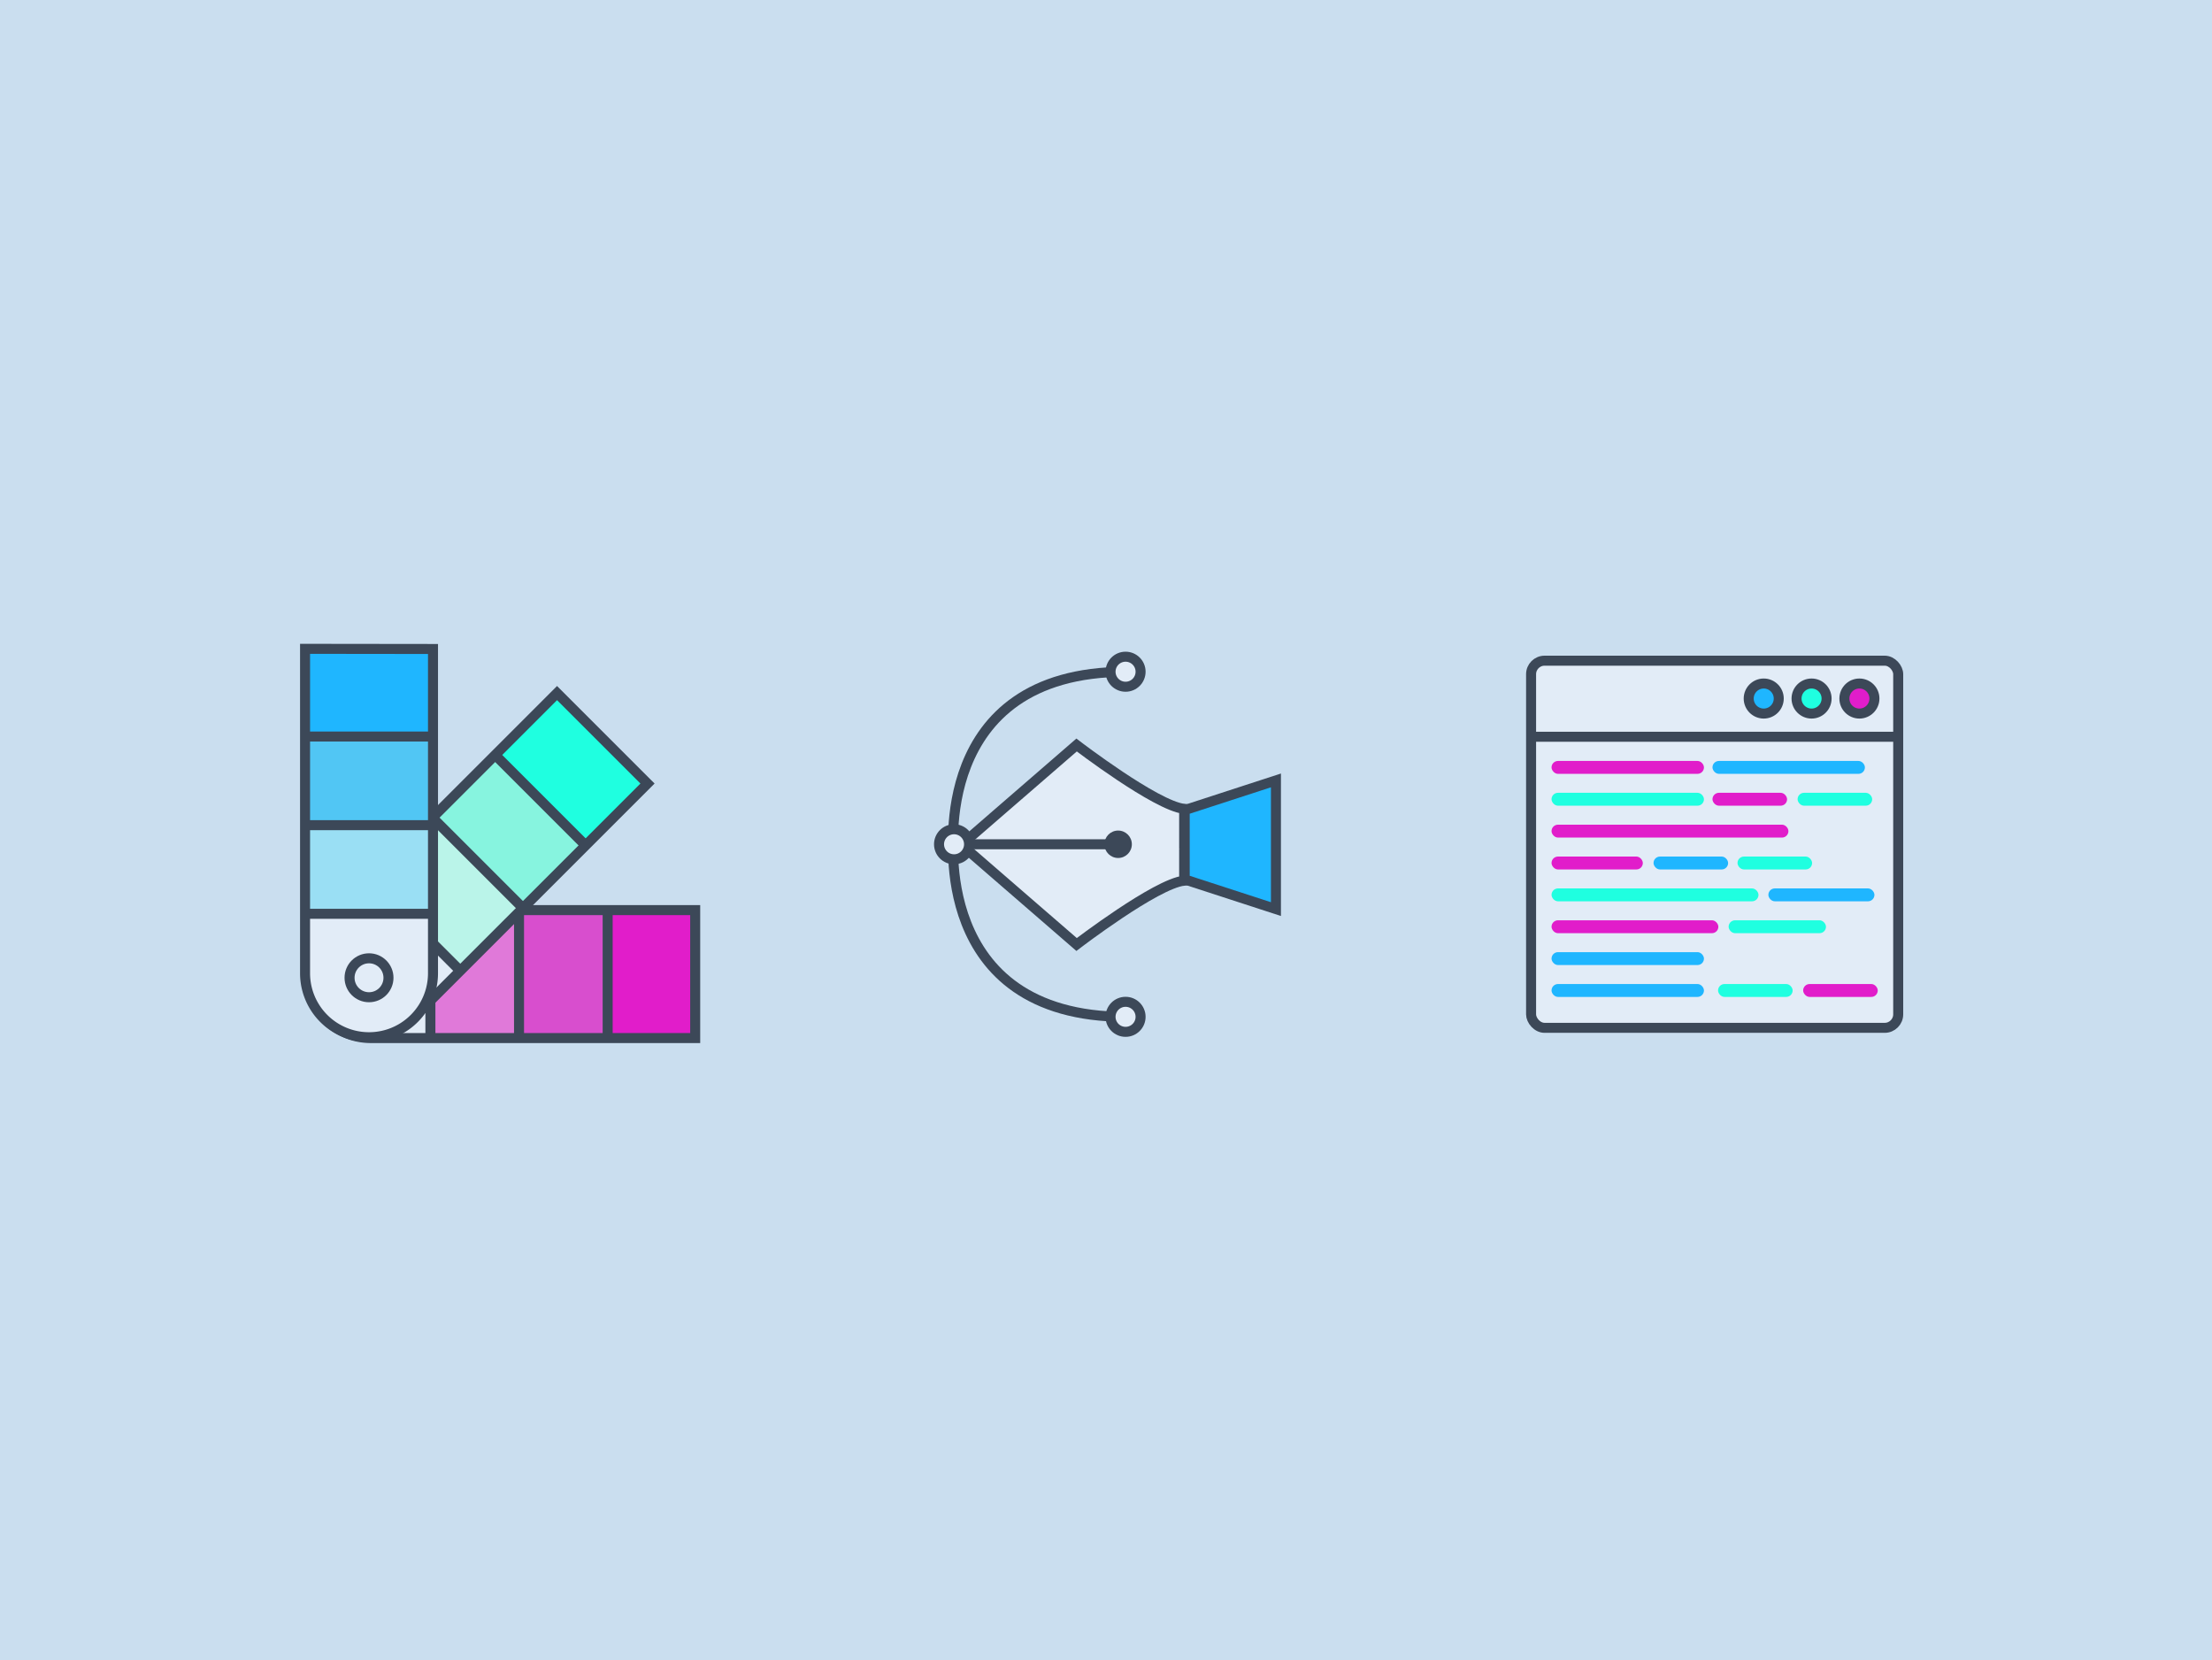 <svg xmlns="http://www.w3.org/2000/svg" viewBox="0 0 866 650"><defs><style>.cls-1{fill:#cadeef;}.cls-13,.cls-2{fill:#e2ecf7;}.cls-17,.cls-3{fill:#e11dca;}.cls-4{fill:#d84ece;}.cls-5{fill:#e079d9;}.cls-6{fill:none;}.cls-13,.cls-15,.cls-16,.cls-17,.cls-6{stroke:#3c4858;stroke-miterlimit:10;stroke-width:3.92px;}.cls-16,.cls-7{fill:#1fffe0;}.cls-8{fill:#87f4df;}.cls-9{fill:#baf4e9;}.cls-10,.cls-15{fill:#1fb6ff;}.cls-11{fill:#51c6f4;}.cls-12{fill:#9adff4;}.cls-14{fill:#3c4858;}</style></defs><title>Asset 2</title><g id="Layer_2" data-name="Layer 2"><g id="Layer_1-2" data-name="Layer 1"><rect class="cls-1" width="866" height="650"/><path class="cls-2" d="M168.06,406.37H145.2a25,25,0,1,1,0-50.09h22.87Z"/><rect class="cls-3" x="230.21" y="364.12" width="51.11" height="34.27" transform="translate(637.01 125.49) rotate(90)"/><rect class="cls-4" x="196" y="365.23" width="49.83" height="34.27" transform="translate(603.27 161.45) rotate(90)"/><rect class="cls-5" x="161.09" y="364.99" width="51.11" height="34.27" transform="translate(568.77 195.48) rotate(90)"/><path class="cls-6" d="M272.17,406.37h-127a25,25,0,1,1,0-50.09h127Z"/><line class="cls-6" x1="237.9" y1="357.59" x2="237.9" y2="405.94"/><line class="cls-6" x1="203.2" y1="356.72" x2="203.2" y2="405.06"/><line class="cls-6" x1="168.5" y1="356.28" x2="168.5" y2="404.63"/><circle class="cls-6" cx="143.45" cy="381.33" r="7.62"/><path class="cls-2" d="M179.89,380.35l-16.17,16.17A25,25,0,1,1,128.3,361.1l16.17-16.17Z"/><rect class="cls-7" x="198.58" y="283.44" width="51.11" height="34.27" transform="translate(278.19 -70.45) rotate(45)"/><rect class="cls-8" x="175.42" y="308.73" width="49.46" height="34.27" transform="translate(289.04 -46.08) rotate(45)"/><rect class="cls-9" x="150.33" y="332.93" width="51.11" height="34.27" transform="translate(299.04 -21.84) rotate(45)"/><path class="cls-6" d="M253.5,306.73l-89.78,89.78A25,25,0,1,1,128.3,361.1l89.78-89.78Z"/><line class="cls-6" x1="194.77" y1="296.47" x2="228.96" y2="330.65"/><line class="cls-6" x1="169.62" y1="320.39" x2="203.81" y2="354.58"/><line class="cls-6" x1="144.77" y1="344.62" x2="178.96" y2="378.81"/><circle class="cls-6" cx="144.77" cy="380.04" r="7.62" transform="translate(-226.32 213.68) rotate(-45)"/><path class="cls-2" d="M169.52,358.16V381a25,25,0,1,1-50.09,0V358.16Z"/><rect class="cls-10" x="118.85" y="253.33" width="51.11" height="34.27"/><rect class="cls-11" x="120.59" y="288.18" width="48.63" height="34.27"/><rect class="cls-12" x="119.72" y="322.45" width="51.11" height="34.27"/><path class="cls-6" d="M169.52,254.06V381a25,25,0,1,1-50.09,0v-127Z"/><line class="cls-6" x1="120.73" y1="288.33" x2="169.08" y2="288.33"/><line class="cls-6" x1="119.86" y1="323.03" x2="168.21" y2="323.03"/><line class="cls-6" x1="119.43" y1="357.73" x2="167.78" y2="357.73"/><circle class="cls-6" cx="144.47" cy="382.77" r="7.62"/><path class="cls-6" d="M373.51,336.21S364,263,440.66,263"/><circle class="cls-13" cx="440.66" cy="262.96" r="5.88"/><path class="cls-6" d="M373.51,324.81s-9.51,73.25,67.15,73.25"/><circle class="cls-13" cx="440.66" cy="398.06" r="5.88"/><path class="cls-13" d="M375.9,331.14l45.59-39.49s31.07,23.81,42.11,25v16.55"/><path class="cls-13" d="M375.9,330.26l45.59,39.49s31.07-23.81,42.11-25V332.3"/><line class="cls-6" x1="377.93" y1="330.51" x2="434.85" y2="330.51"/><circle class="cls-14" cx="437.75" cy="330.51" r="5.37"/><polyline class="cls-15" points="499.53 336 499.53 305.51 463.81 317.13 463.81 344.27 499.53 355.89 499.53 325.4"/><circle class="cls-13" cx="373.51" cy="330.51" r="5.88"/><rect class="cls-13" x="599.42" y="258.64" width="143.73" height="143.73" rx="5.29" ry="5.29"/><line class="cls-13" x1="600.91" y1="288.42" x2="742.91" y2="288.42"/><circle class="cls-15" cx="690.5" cy="273.46" r="5.88"/><circle class="cls-16" cx="709.23" cy="273.46" r="5.88"/><circle class="cls-17" cx="727.96" cy="273.46" r="5.88"/><rect class="cls-3" x="607.43" y="297.89" width="59.67" height="5.05" rx="2.52" ry="2.52"/><rect class="cls-10" x="670.44" y="297.89" width="59.67" height="5.05" rx="2.52" ry="2.52"/><rect class="cls-7" x="607.43" y="310.36" width="59.67" height="5.05" rx="2.52" ry="2.52"/><rect class="cls-3" x="670.44" y="310.36" width="29.2" height="5.05" rx="2.52" ry="2.52"/><rect class="cls-7" x="703.76" y="310.36" width="29.2" height="5.05" rx="2.52" ry="2.52"/><rect class="cls-3" x="607.43" y="322.84" width="92.74" height="5.05" rx="2.52" ry="2.52"/><rect class="cls-3" x="607.43" y="335.32" width="35.74" height="5.05" rx="2.52" ry="2.52"/><rect class="cls-10" x="647.36" y="335.32" width="29.2" height="5.05" rx="2.52" ry="2.52"/><rect class="cls-7" x="680.24" y="335.32" width="29.2" height="5.05" rx="2.52" ry="2.52"/><rect class="cls-7" x="607.43" y="347.79" width="81.02" height="5.05" rx="2.52" ry="2.52"/><rect class="cls-10" x="692.32" y="347.79" width="41.52" height="5.05" rx="2.52" ry="2.52"/><rect class="cls-3" x="607.43" y="360.27" width="65.31" height="5.05" rx="2.52" ry="2.52"/><rect class="cls-7" x="676.76" y="360.27" width="38.11" height="5.05" rx="2.52" ry="2.52"/><rect class="cls-10" x="607.43" y="372.74" width="59.67" height="5.05" rx="2.52" ry="2.52"/><rect class="cls-10" x="607.43" y="385.22" width="59.67" height="5.05" rx="2.52" ry="2.52"/><rect class="cls-7" x="672.62" y="385.22" width="29.2" height="5.05" rx="2.52" ry="2.52"/><rect class="cls-3" x="705.94" y="385.22" width="29.2" height="5.05" rx="2.52" ry="2.52"/></g></g></svg>